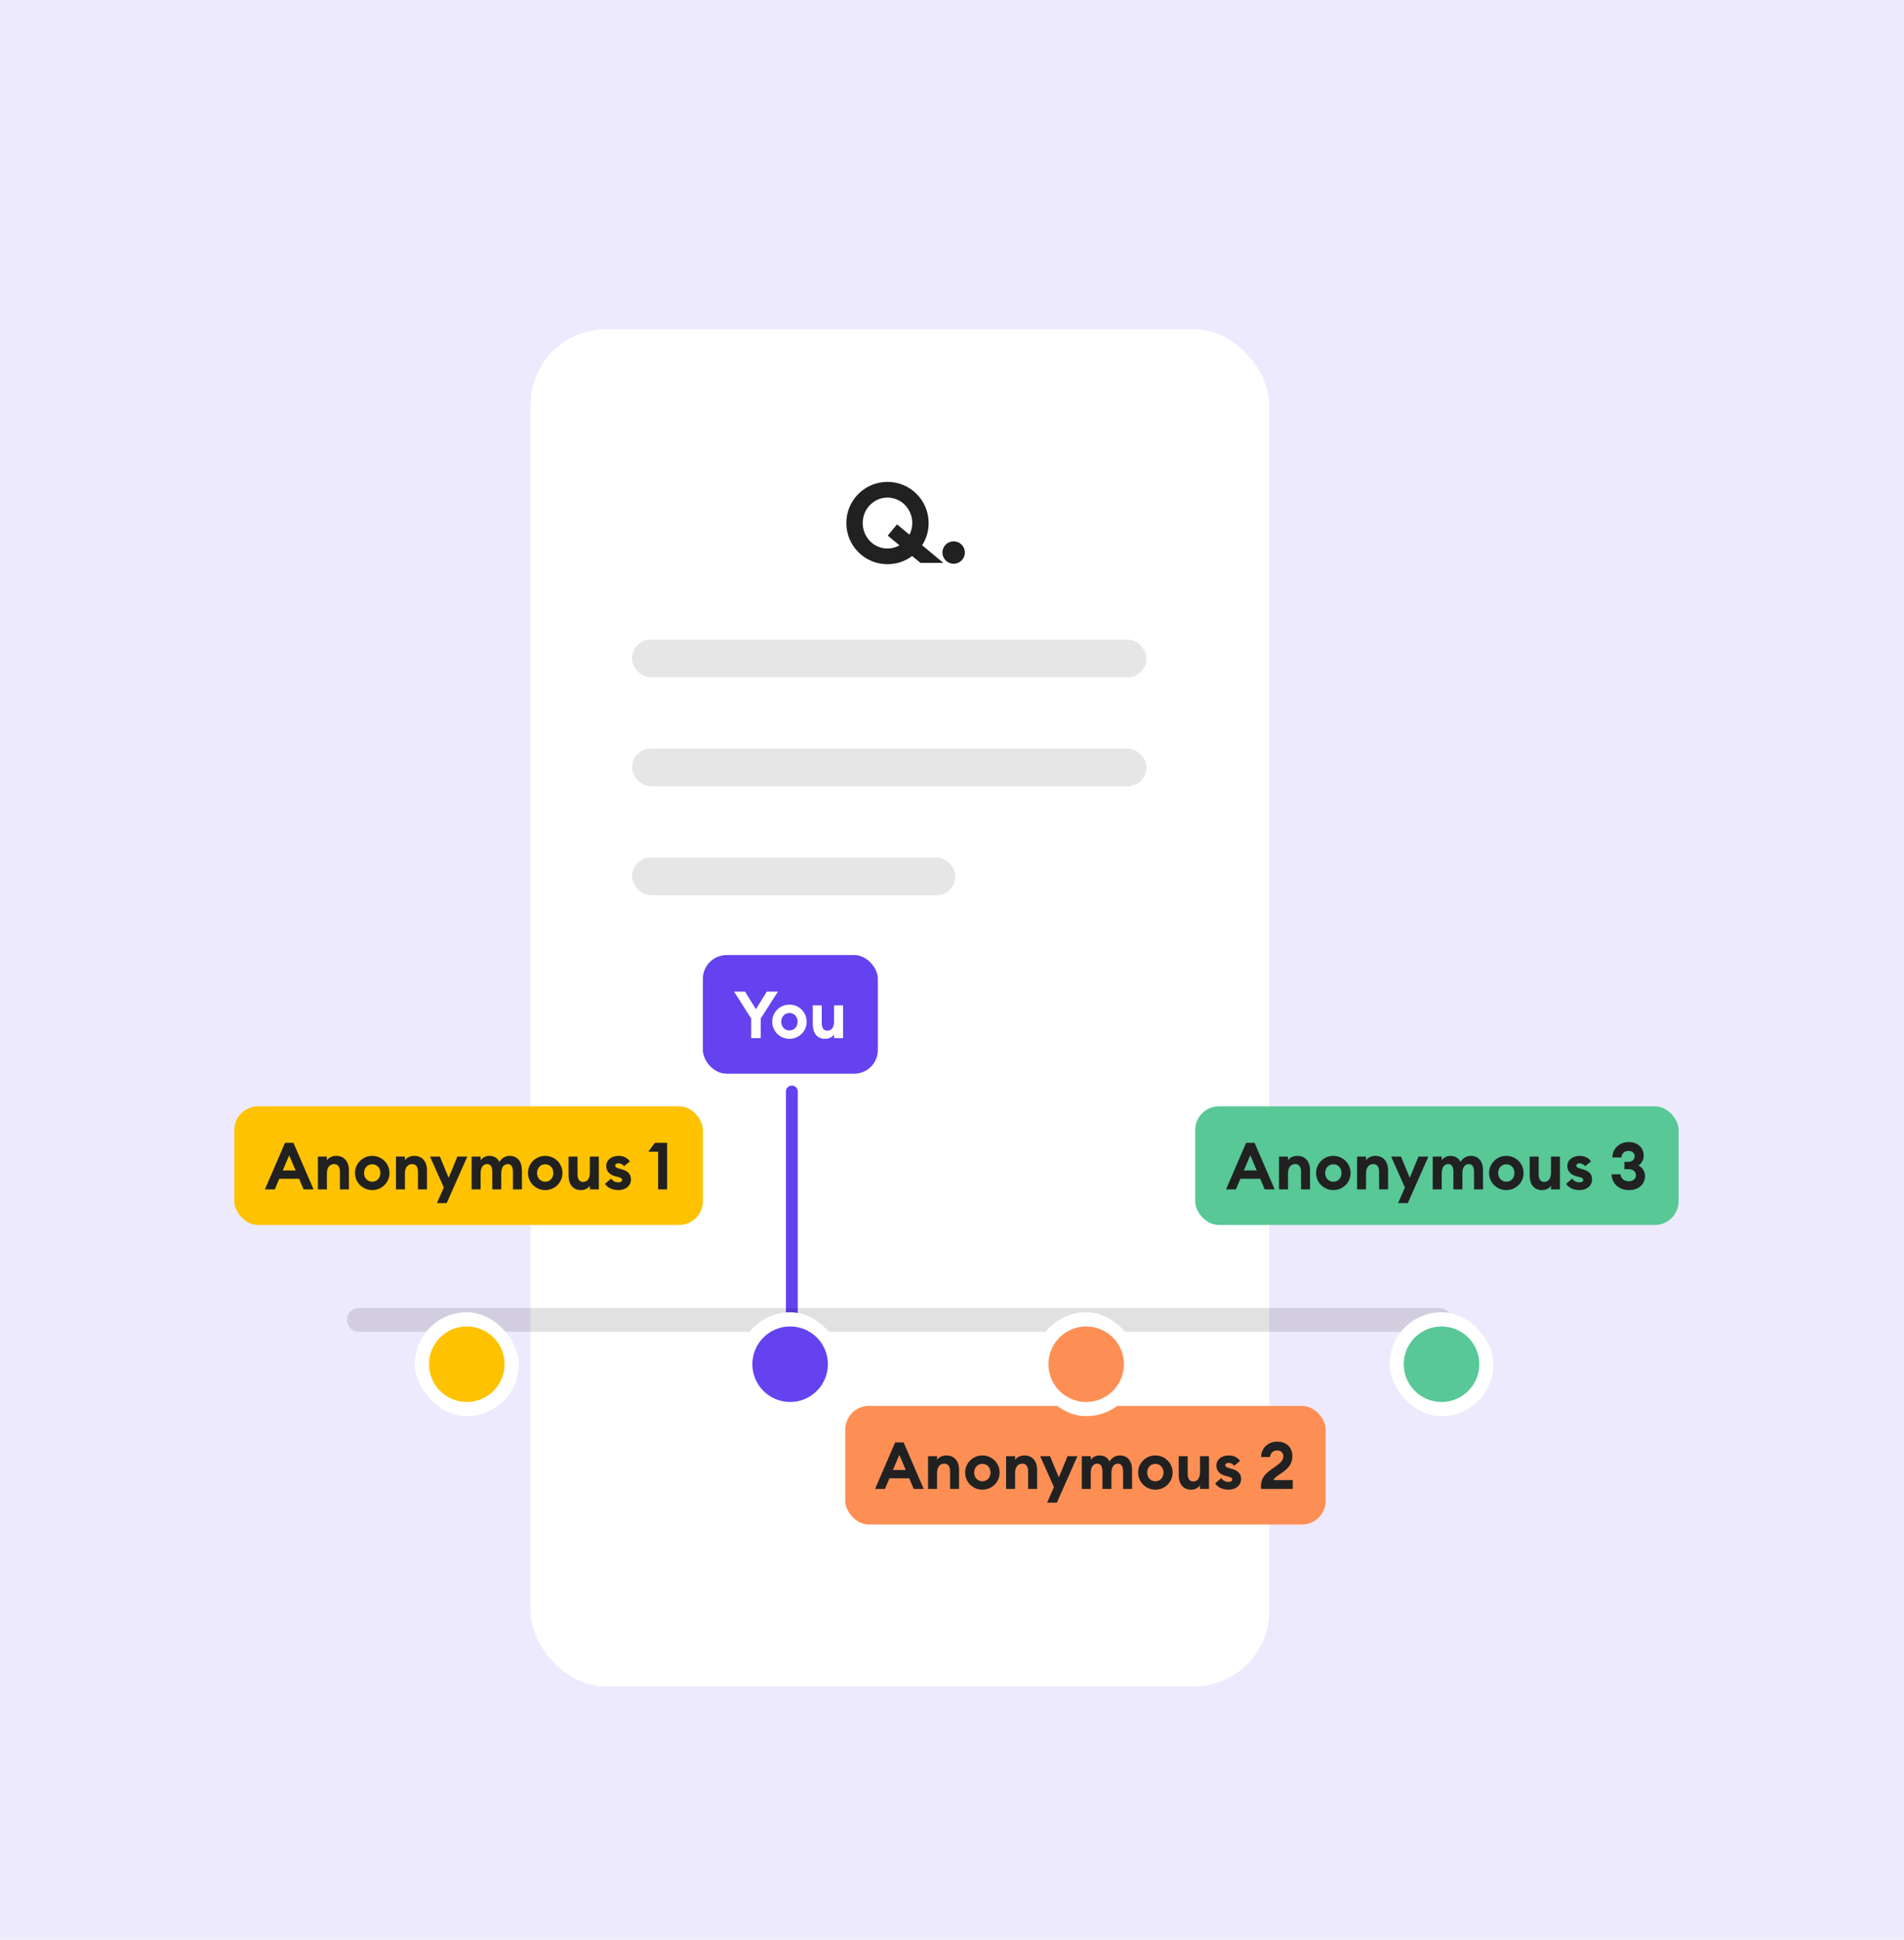 <svg width="642" height="654" viewBox="0 0 642 654" fill="none" xmlns="http://www.w3.org/2000/svg">
<g clip-path="url(#clip0)">
<rect width="642" height="654" fill="#EEEAFD"/>
<g filter="url(#filter0_d)">
<rect x="178.883" y="109" width="249.084" height="457.582" rx="25.465" fill="white"/>
</g>
<rect x="213.102" y="215.637" width="173.483" height="12.733" rx="6.366" fill="#E6E6E6"/>
<rect x="213.102" y="252.369" width="173.483" height="12.733" rx="6.366" fill="#E6E6E6"/>
<rect x="213.102" y="289.102" width="109.024" height="12.733" rx="6.366" fill="#E6E6E6"/>
<path d="M310.363 189.769H318.077L310.93 183.832C312.329 181.677 313.124 179.105 313.124 176.345C313.124 168.669 306.922 162.468 299.246 162.468C291.571 162.468 285.369 168.669 285.369 176.345C285.369 184.021 291.571 190.222 299.246 190.222C302.385 190.222 305.259 189.201 307.565 187.462L310.363 189.769ZM290.89 176.345C290.89 171.656 294.558 167.762 299.246 167.762C303.935 167.762 307.603 171.656 307.603 176.345C307.603 177.744 307.263 179.105 306.658 180.278L302.46 176.799L299.322 180.58L303.292 183.87C302.082 184.55 300.721 184.929 299.246 184.929C294.558 184.929 290.89 181.034 290.89 176.345ZM325.334 186.29C325.334 184.21 323.67 182.509 321.553 182.509C319.473 182.509 317.771 184.21 317.771 186.29C317.771 188.369 319.473 190.071 321.553 190.071C323.67 190.071 325.334 188.369 325.334 186.29Z" fill="#212121"/>
<rect x="79" y="373" width="158" height="40" rx="8" fill="#FEC200"/>
<path d="M89.331 401H92.647L94.172 397.419H100.848L102.373 401H105.733L98.947 385.305H96.096L89.331 401ZM95.344 394.612L97.51 389.505L99.677 394.612H95.344ZM107.196 401H110.225V395.606C110.225 393.484 111.286 392.467 112.678 392.467C113.938 392.467 114.623 393.44 114.623 395.032V401H117.652V394.523C117.652 391.649 116.06 389.704 113.386 389.704C111.949 389.704 110.799 390.323 110.225 391.207V389.947H107.196V401ZM131.327 395.474C131.327 392.246 128.719 389.704 125.513 389.704C122.308 389.704 119.7 392.246 119.7 395.474C119.7 398.701 122.308 401.243 125.513 401.243C128.719 401.243 131.327 398.701 131.327 395.474ZM122.75 395.474C122.75 393.772 123.922 392.534 125.513 392.534C127.105 392.534 128.254 393.772 128.254 395.474C128.254 397.176 127.105 398.414 125.513 398.414C123.922 398.414 122.75 397.176 122.75 395.474ZM133.511 401H136.539V395.606C136.539 393.484 137.601 392.467 138.993 392.467C140.253 392.467 140.938 393.44 140.938 395.032V401H143.967V394.523C143.967 391.649 142.375 389.704 139.701 389.704C138.264 389.704 137.114 390.323 136.539 391.207V389.947H133.511V401ZM150.62 405.62L157.561 389.947H154.223L151.283 397.109L148.321 389.947H145.005L149.648 400.381L147.327 405.62H150.62ZM159.027 401H162.056V395.606C162.056 393.484 162.962 392.467 164.266 392.467C165.46 392.467 165.99 393.462 165.99 395.098V401H169.019V395.606C169.019 393.484 169.925 392.467 171.229 392.467C172.423 392.467 172.954 393.462 172.954 395.098V401H175.982V394.589C175.982 391.605 174.479 389.704 171.848 389.704C170.588 389.704 169.107 390.367 168.422 391.738C167.759 390.456 166.609 389.704 164.996 389.704C163.647 389.704 162.652 390.345 162.056 391.207V389.947H159.027V401ZM189.656 395.474C189.656 392.246 187.048 389.704 183.842 389.704C180.637 389.704 178.029 392.246 178.029 395.474C178.029 398.701 180.637 401.243 183.842 401.243C187.048 401.243 189.656 398.701 189.656 395.474ZM181.079 395.474C181.079 393.772 182.251 392.534 183.842 392.534C185.434 392.534 186.583 393.772 186.583 395.474C186.583 397.176 185.434 398.414 183.842 398.414C182.251 398.414 181.079 397.176 181.079 395.474ZM191.707 396.358C191.707 399.298 193.188 401.243 195.863 401.243C197.278 401.243 198.317 400.624 198.892 399.74V401H201.92V389.947H198.892V395.341C198.892 397.485 197.963 398.48 196.615 398.48C195.31 398.48 194.736 397.507 194.736 395.849V389.947H191.707V396.358ZM212.749 397.64C212.749 395.717 211.533 394.744 209.544 394.214L208.505 393.904C207.577 393.661 207.422 393.285 207.422 392.954C207.422 392.445 207.997 392.202 208.527 392.202C209.257 392.202 209.898 392.534 210.406 393.175L212.396 391.561C211.556 390.345 210.251 389.704 208.571 389.704C206.228 389.704 204.46 391.008 204.415 393.042C204.371 394.744 205.432 396.048 207.466 396.579L208.284 396.778C209.5 397.109 209.765 397.375 209.765 397.839C209.765 398.392 209.168 398.635 208.549 398.635C207.488 398.635 206.56 398.171 206.073 397.353L203.995 399.121C204.946 400.558 206.604 401.243 208.549 401.243C210.914 401.243 212.749 399.784 212.749 397.64ZM221.912 401H224.941V385.305H220.807L218.597 388.289H221.912V401Z" fill="#212121"/>
<rect x="285" y="474" width="162" height="40" rx="8" fill="#FD8F55"/>
<path d="M295.065 502H298.38L299.906 498.419H306.582L308.107 502H311.467L304.68 486.305H301.829L295.065 502ZM301.077 495.612L303.244 490.505L305.41 495.612H301.077ZM312.929 502H315.958V496.606C315.958 494.484 317.019 493.467 318.412 493.467C319.672 493.467 320.357 494.44 320.357 496.032V502H323.385V495.523C323.385 492.649 321.794 490.704 319.119 490.704C317.682 490.704 316.533 491.323 315.958 492.207V490.947H312.929V502ZM337.06 496.474C337.06 493.246 334.452 490.704 331.247 490.704C328.041 490.704 325.433 493.246 325.433 496.474C325.433 499.701 328.041 502.243 331.247 502.243C334.452 502.243 337.06 499.701 337.06 496.474ZM328.483 496.474C328.483 494.772 329.655 493.534 331.247 493.534C332.838 493.534 333.988 494.772 333.988 496.474C333.988 498.176 332.838 499.414 331.247 499.414C329.655 499.414 328.483 498.176 328.483 496.474ZM339.244 502H342.273V496.606C342.273 494.484 343.334 493.467 344.726 493.467C345.986 493.467 346.672 494.44 346.672 496.032V502H349.7V495.523C349.7 492.649 348.109 490.704 345.434 490.704C343.997 490.704 342.848 491.323 342.273 492.207V490.947H339.244V502ZM356.354 506.62L363.295 490.947H359.957L357.017 498.109L354.055 490.947H350.739L355.381 501.381L353.06 506.62H356.354ZM364.761 502H367.789V496.606C367.789 494.484 368.695 493.467 370 493.467C371.193 493.467 371.724 494.462 371.724 496.098V502H374.752V496.606C374.752 494.484 375.659 493.467 376.963 493.467C378.156 493.467 378.687 494.462 378.687 496.098V502H381.715V495.589C381.715 492.605 380.212 490.704 377.582 490.704C376.322 490.704 374.841 491.367 374.155 492.738C373.492 491.456 372.343 490.704 370.729 490.704C369.381 490.704 368.386 491.345 367.789 492.207V490.947H364.761V502ZM395.389 496.474C395.389 493.246 392.781 490.704 389.576 490.704C386.37 490.704 383.762 493.246 383.762 496.474C383.762 499.701 386.37 502.243 389.576 502.243C392.781 502.243 395.389 499.701 395.389 496.474ZM386.812 496.474C386.812 494.772 387.984 493.534 389.576 493.534C391.167 493.534 392.317 494.772 392.317 496.474C392.317 498.176 391.167 499.414 389.576 499.414C387.984 499.414 386.812 498.176 386.812 496.474ZM397.441 497.358C397.441 500.298 398.922 502.243 401.596 502.243C403.011 502.243 404.05 501.624 404.625 500.74V502H407.653V490.947H404.625V496.341C404.625 498.485 403.696 499.48 402.348 499.48C401.044 499.48 400.469 498.507 400.469 496.849V490.947H397.441V497.358ZM418.483 498.64C418.483 496.717 417.267 495.744 415.277 495.214L414.238 494.904C413.31 494.661 413.155 494.285 413.155 493.954C413.155 493.445 413.73 493.202 414.26 493.202C414.99 493.202 415.631 493.534 416.139 494.175L418.129 492.561C417.289 491.345 415.985 490.704 414.305 490.704C411.961 490.704 410.193 492.008 410.149 494.042C410.105 495.744 411.166 497.048 413.199 497.579L414.017 497.778C415.233 498.109 415.498 498.375 415.498 498.839C415.498 499.392 414.901 499.635 414.283 499.635C413.221 499.635 412.293 499.171 411.807 498.353L409.729 500.121C410.679 501.558 412.337 502.243 414.283 502.243C416.648 502.243 418.483 500.784 418.483 498.64ZM435.891 499.016H429.392C429.812 497.999 431.47 497.137 432.443 496.407C434.432 494.948 435.758 493.578 435.758 490.881C435.758 487.676 433.371 486.04 430.718 486.04C427.602 486.04 425.236 488.162 425.236 491.235H428.287C428.265 489.975 429.259 489.024 430.652 489.024C432.001 489.024 432.73 489.908 432.73 491.058C432.73 492.34 431.625 493.313 430.254 494.285C427.955 495.943 425.192 497.446 425.192 500.961V502H435.891V499.016Z" fill="#212121"/>
<rect x="403" y="373" width="163" height="40" rx="8" fill="#57C896"/>
<path d="M413.403 401H416.719L418.244 397.419H424.92L426.445 401H429.805L423.019 385.305H420.167L413.403 401ZM419.415 394.612L421.582 389.505L423.748 394.612H419.415ZM431.267 401H434.296V395.606C434.296 393.484 435.357 392.467 436.75 392.467C438.01 392.467 438.695 393.44 438.695 395.032V401H441.723V394.523C441.723 391.649 440.132 389.704 437.457 389.704C436.02 389.704 434.871 390.323 434.296 391.207V389.947H431.267V401ZM455.398 395.474C455.398 392.246 452.79 389.704 449.585 389.704C446.379 389.704 443.771 392.246 443.771 395.474C443.771 398.701 446.379 401.243 449.585 401.243C452.79 401.243 455.398 398.701 455.398 395.474ZM446.822 395.474C446.822 393.772 447.993 392.534 449.585 392.534C451.176 392.534 452.326 393.772 452.326 395.474C452.326 397.176 451.176 398.414 449.585 398.414C447.993 398.414 446.822 397.176 446.822 395.474ZM457.582 401H460.611V395.606C460.611 393.484 461.672 392.467 463.065 392.467C464.325 392.467 465.01 393.44 465.01 395.032V401H468.038V394.523C468.038 391.649 466.447 389.704 463.772 389.704C462.335 389.704 461.186 390.323 460.611 391.207V389.947H457.582V401ZM474.692 405.62L481.633 389.947H478.295L475.355 397.109L472.393 389.947H469.077L473.719 400.381L471.398 405.62H474.692ZM483.099 401H486.127V395.606C486.127 393.484 487.033 392.467 488.338 392.467C489.531 392.467 490.062 393.462 490.062 395.098V401H493.09V395.606C493.09 393.484 493.997 392.467 495.301 392.467C496.495 392.467 497.025 393.462 497.025 395.098V401H500.053V394.589C500.053 391.605 498.55 389.704 495.92 389.704C494.66 389.704 493.179 390.367 492.493 391.738C491.83 390.456 490.681 389.704 489.067 389.704C487.719 389.704 486.724 390.345 486.127 391.207V389.947H483.099V401ZM513.727 395.474C513.727 392.246 511.119 389.704 507.914 389.704C504.708 389.704 502.1 392.246 502.1 395.474C502.1 398.701 504.708 401.243 507.914 401.243C511.119 401.243 513.727 398.701 513.727 395.474ZM505.151 395.474C505.151 393.772 506.322 392.534 507.914 392.534C509.505 392.534 510.655 393.772 510.655 395.474C510.655 397.176 509.505 398.414 507.914 398.414C506.322 398.414 505.151 397.176 505.151 395.474ZM515.779 396.358C515.779 399.298 517.26 401.243 519.935 401.243C521.349 401.243 522.388 400.624 522.963 399.74V401H525.991V389.947H522.963V395.341C522.963 397.485 522.035 398.48 520.686 398.48C519.382 398.48 518.807 397.507 518.807 395.849V389.947H515.779V396.358ZM536.821 397.64C536.821 395.717 535.605 394.744 533.615 394.214L532.576 393.904C531.648 393.661 531.493 393.285 531.493 392.954C531.493 392.445 532.068 392.202 532.599 392.202C533.328 392.202 533.969 392.534 534.477 393.175L536.467 391.561C535.627 390.345 534.323 389.704 532.643 389.704C530.3 389.704 528.531 391.008 528.487 393.042C528.443 394.744 529.504 396.048 531.537 396.579L532.355 396.778C533.571 397.109 533.836 397.375 533.836 397.839C533.836 398.392 533.24 398.635 532.621 398.635C531.56 398.635 530.631 398.171 530.145 397.353L528.067 399.121C529.017 400.558 530.675 401.243 532.621 401.243C534.986 401.243 536.821 399.784 536.821 397.64ZM554.671 396.535C554.671 394.766 553.654 393.528 552.483 392.976C553.389 392.357 554.229 391.119 554.229 389.594C554.229 387.096 552.372 385.04 549.145 385.04C546.382 385.04 543.685 386.963 543.685 390.235H546.735C546.713 388.953 547.73 388.024 549.145 388.024C550.294 388.024 551.201 388.754 551.179 389.837C551.157 390.942 550.383 391.716 548.924 391.716H547.73V394.192H549.057C550.604 394.192 551.621 394.987 551.621 396.292C551.599 397.485 550.604 398.259 549.233 398.259C547.686 398.259 546.559 397.441 546.404 395.916H543.398C543.508 399.364 546.249 401.243 549.233 401.243C552.483 401.243 554.671 399.298 554.671 396.535Z" fill="#212121"/>
<line x1="267" y1="368" x2="267" y2="445" stroke="#6442EF" stroke-width="4" stroke-linecap="round"/>
<line x1="121" y1="445" x2="485.432" y2="445" stroke="black" stroke-opacity="0.12" stroke-width="8" stroke-linecap="round"/>
<g filter="url(#filter1_dd)">
<rect x="248.913" y="426.522" width="35.015" height="35.015" rx="17.508" fill="white"/>
<circle cx="266.42" cy="444.03" r="12.733" fill="#6442EF"/>
</g>
<g filter="url(#filter2_dd)">
<rect x="139.889" y="426.522" width="35.015" height="35.015" rx="17.508" fill="white"/>
<circle cx="157.396" cy="444.03" r="12.733" fill="#FEC200"/>
</g>
<g filter="url(#filter3_dd)">
<rect x="348.732" y="426.522" width="35.015" height="35.015" rx="17.508" fill="white"/>
<circle cx="366.24" cy="444.03" r="12.733" fill="#FD8F55"/>
</g>
<g filter="url(#filter4_dd)">
<rect x="468.552" y="426.522" width="35.015" height="35.015" rx="17.508" fill="white"/>
<circle cx="486.059" cy="444.03" r="12.733" fill="#57C896"/>
</g>
<rect x="237" y="322" width="59" height="40" rx="8" fill="#6442EF"/>
<path d="M253.289 350H256.494V343.413L262.308 334.305H258.572L254.881 340.252L251.211 334.305H247.498L253.289 343.39V350ZM272.003 344.474C272.003 341.246 269.395 338.704 266.189 338.704C262.984 338.704 260.376 341.246 260.376 344.474C260.376 347.701 262.984 350.243 266.189 350.243C269.395 350.243 272.003 347.701 272.003 344.474ZM263.426 344.474C263.426 342.772 264.598 341.534 266.189 341.534C267.781 341.534 268.93 342.772 268.93 344.474C268.93 346.176 267.781 347.414 266.189 347.414C264.598 347.414 263.426 346.176 263.426 344.474ZM274.054 345.358C274.054 348.298 275.535 350.243 278.21 350.243C279.625 350.243 280.664 349.624 281.239 348.74V350H284.267V338.947H281.239V344.341C281.239 346.485 280.31 347.48 278.962 347.48C277.657 347.48 277.083 346.507 277.083 344.849V338.947H274.054V345.358Z" fill="white"/>
</g>
<defs>
<filter id="filter0_d" x="88.883" y="21" width="429.084" height="637.582" filterUnits="userSpaceOnUse" color-interpolation-filters="sRGB">
<feFlood flood-opacity="0" result="BackgroundImageFix"/>
<feColorMatrix in="SourceAlpha" type="matrix" values="0 0 0 0 0 0 0 0 0 0 0 0 0 0 0 0 0 0 127 0"/>
<feOffset dy="2"/>
<feGaussianBlur stdDeviation="45"/>
<feColorMatrix type="matrix" values="0 0 0 0 0 0 0 0 0 0 0 0 0 0 0 0 0 0 0.12 0"/>
<feBlend mode="normal" in2="BackgroundImageFix" result="effect1_dropShadow"/>
<feBlend mode="normal" in="SourceGraphic" in2="effect1_dropShadow" result="shape"/>
</filter>
<filter id="filter1_dd" x="217.081" y="410.606" width="98.679" height="98.679" filterUnits="userSpaceOnUse" color-interpolation-filters="sRGB">
<feFlood flood-opacity="0" result="BackgroundImageFix"/>
<feColorMatrix in="SourceAlpha" type="matrix" values="0 0 0 0 0 0 0 0 0 0 0 0 0 0 0 0 0 0 127 0"/>
<feOffset/>
<feGaussianBlur stdDeviation="3.979"/>
<feColorMatrix type="matrix" values="0 0 0 0 0 0 0 0 0 0 0 0 0 0 0 0 0 0 0.08 0"/>
<feBlend mode="normal" in2="BackgroundImageFix" result="effect1_dropShadow"/>
<feColorMatrix in="SourceAlpha" type="matrix" values="0 0 0 0 0 0 0 0 0 0 0 0 0 0 0 0 0 0 127 0"/>
<feOffset dy="15.916"/>
<feGaussianBlur stdDeviation="15.916"/>
<feColorMatrix type="matrix" values="0 0 0 0 0 0 0 0 0 0 0 0 0 0 0 0 0 0 0.07 0"/>
<feBlend mode="normal" in2="effect1_dropShadow" result="effect2_dropShadow"/>
<feBlend mode="normal" in="SourceGraphic" in2="effect2_dropShadow" result="shape"/>
</filter>
<filter id="filter2_dd" x="108.057" y="410.606" width="98.679" height="98.679" filterUnits="userSpaceOnUse" color-interpolation-filters="sRGB">
<feFlood flood-opacity="0" result="BackgroundImageFix"/>
<feColorMatrix in="SourceAlpha" type="matrix" values="0 0 0 0 0 0 0 0 0 0 0 0 0 0 0 0 0 0 127 0"/>
<feOffset/>
<feGaussianBlur stdDeviation="3.979"/>
<feColorMatrix type="matrix" values="0 0 0 0 0 0 0 0 0 0 0 0 0 0 0 0 0 0 0.08 0"/>
<feBlend mode="normal" in2="BackgroundImageFix" result="effect1_dropShadow"/>
<feColorMatrix in="SourceAlpha" type="matrix" values="0 0 0 0 0 0 0 0 0 0 0 0 0 0 0 0 0 0 127 0"/>
<feOffset dy="15.916"/>
<feGaussianBlur stdDeviation="15.916"/>
<feColorMatrix type="matrix" values="0 0 0 0 0 0 0 0 0 0 0 0 0 0 0 0 0 0 0.07 0"/>
<feBlend mode="normal" in2="effect1_dropShadow" result="effect2_dropShadow"/>
<feBlend mode="normal" in="SourceGraphic" in2="effect2_dropShadow" result="shape"/>
</filter>
<filter id="filter3_dd" x="316.901" y="410.607" width="98.679" height="98.679" filterUnits="userSpaceOnUse" color-interpolation-filters="sRGB">
<feFlood flood-opacity="0" result="BackgroundImageFix"/>
<feColorMatrix in="SourceAlpha" type="matrix" values="0 0 0 0 0 0 0 0 0 0 0 0 0 0 0 0 0 0 127 0"/>
<feOffset/>
<feGaussianBlur stdDeviation="3.979"/>
<feColorMatrix type="matrix" values="0 0 0 0 0 0 0 0 0 0 0 0 0 0 0 0 0 0 0.08 0"/>
<feBlend mode="normal" in2="BackgroundImageFix" result="effect1_dropShadow"/>
<feColorMatrix in="SourceAlpha" type="matrix" values="0 0 0 0 0 0 0 0 0 0 0 0 0 0 0 0 0 0 127 0"/>
<feOffset dy="15.916"/>
<feGaussianBlur stdDeviation="15.916"/>
<feColorMatrix type="matrix" values="0 0 0 0 0 0 0 0 0 0 0 0 0 0 0 0 0 0 0.07 0"/>
<feBlend mode="normal" in2="effect1_dropShadow" result="effect2_dropShadow"/>
<feBlend mode="normal" in="SourceGraphic" in2="effect2_dropShadow" result="shape"/>
</filter>
<filter id="filter4_dd" x="436.72" y="410.606" width="98.679" height="98.679" filterUnits="userSpaceOnUse" color-interpolation-filters="sRGB">
<feFlood flood-opacity="0" result="BackgroundImageFix"/>
<feColorMatrix in="SourceAlpha" type="matrix" values="0 0 0 0 0 0 0 0 0 0 0 0 0 0 0 0 0 0 127 0"/>
<feOffset/>
<feGaussianBlur stdDeviation="3.979"/>
<feColorMatrix type="matrix" values="0 0 0 0 0 0 0 0 0 0 0 0 0 0 0 0 0 0 0.08 0"/>
<feBlend mode="normal" in2="BackgroundImageFix" result="effect1_dropShadow"/>
<feColorMatrix in="SourceAlpha" type="matrix" values="0 0 0 0 0 0 0 0 0 0 0 0 0 0 0 0 0 0 127 0"/>
<feOffset dy="15.916"/>
<feGaussianBlur stdDeviation="15.916"/>
<feColorMatrix type="matrix" values="0 0 0 0 0 0 0 0 0 0 0 0 0 0 0 0 0 0 0.07 0"/>
<feBlend mode="normal" in2="effect1_dropShadow" result="effect2_dropShadow"/>
<feBlend mode="normal" in="SourceGraphic" in2="effect2_dropShadow" result="shape"/>
</filter>
<clipPath id="clip0">
<rect width="642" height="654" fill="white"/>
</clipPath>
</defs>
</svg>

